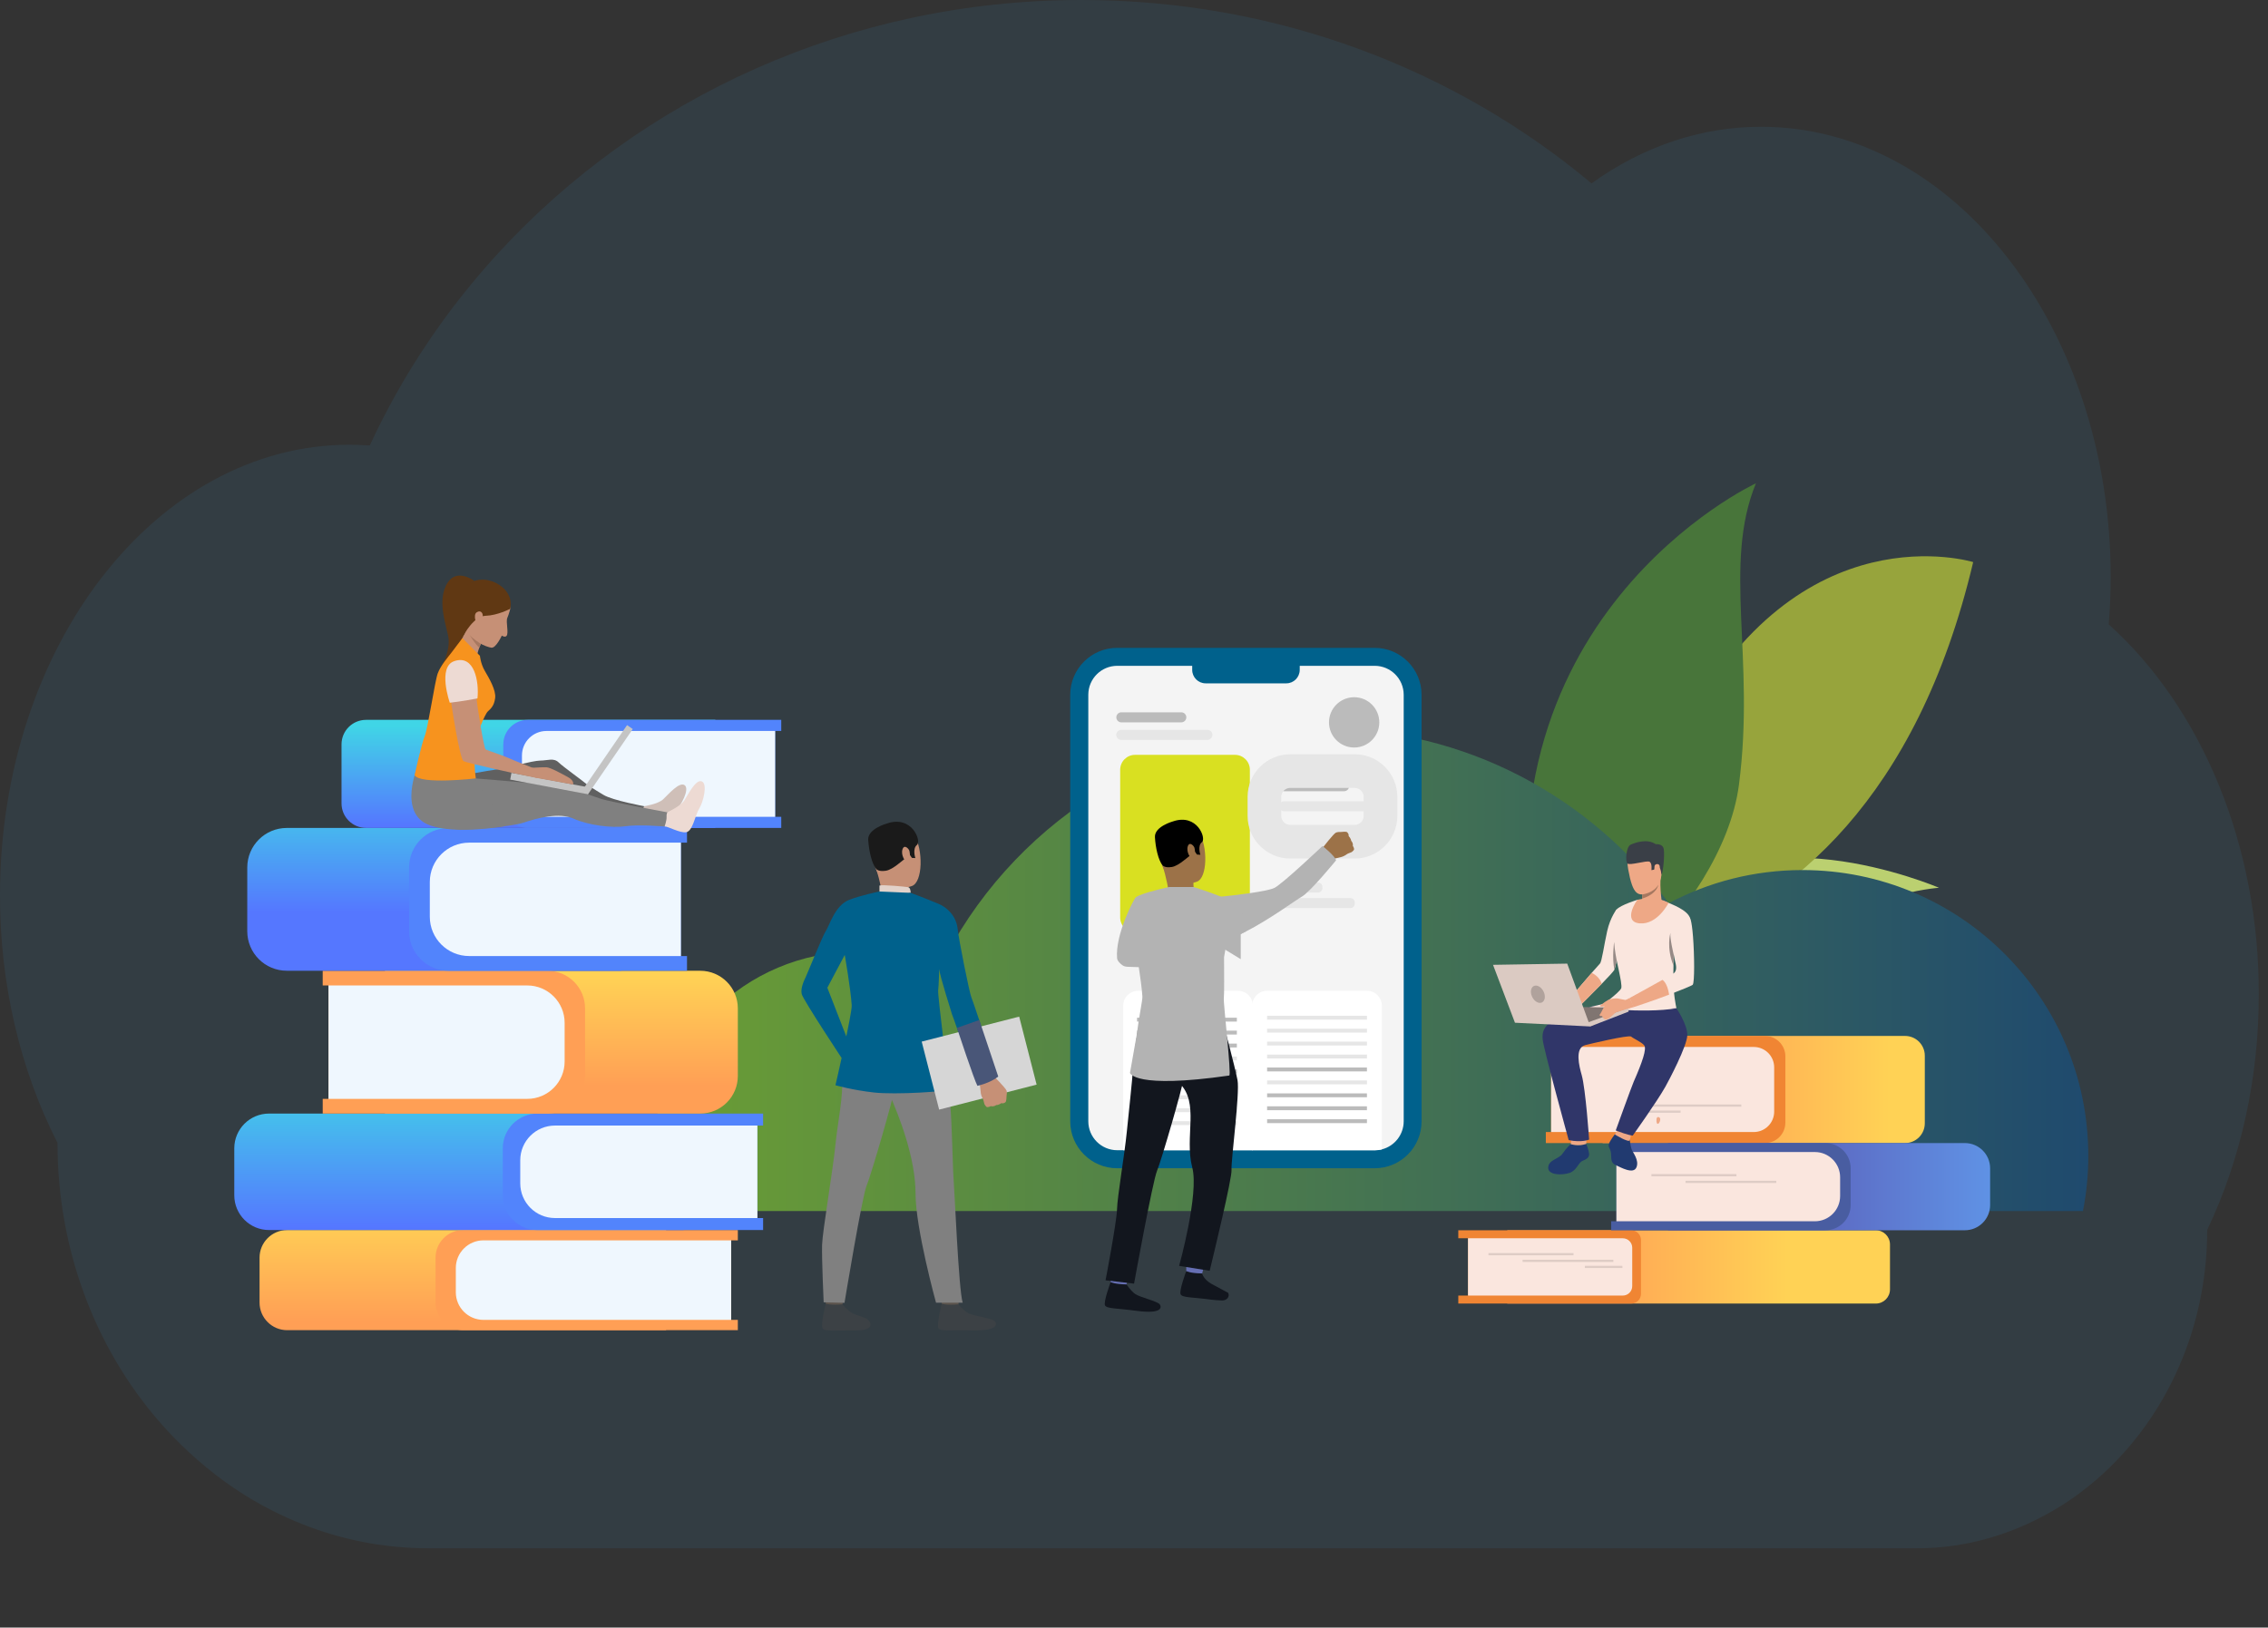 <svg width="202" height="145" viewBox="0 0 202 145" fill="none" xmlns="http://www.w3.org/2000/svg">
    <rect x="0" y="0" width="202" height="145" fill="#333333" stroke="none"/>
    <path opacity="0.1" d="M201.179 88.582C201.19 95.981 199.601 103.241 196.585 109.57C196.585 117.31 193.747 124.325 189.143 129.438C187.991 130.716 186.75 131.859 185.436 132.854C185.383 132.897 185.329 132.937 185.274 132.977C185.176 133.051 185.078 133.124 184.977 133.2L184.884 133.27C184.464 133.572 184.035 133.862 183.597 134.135C179.562 136.657 175.122 137.958 170.626 137.936H38.191C37.136 137.936 36.09 137.882 35.053 137.775C31.37 137.406 27.751 136.34 24.316 134.613C23.645 134.276 22.987 133.914 22.343 133.527C22.035 133.344 21.731 133.155 21.43 132.961C21.242 132.84 21.053 132.715 20.867 132.59C19.736 131.826 18.64 130.979 17.586 130.055C16.622 129.216 15.694 128.312 14.807 127.345C8.823 120.817 5.121 111.783 5.121 101.815C1.767 95.248 -0.013 87.583 6.74424e-05 79.754C6.74424e-05 57.59 13.935 39.622 31.126 39.622C31.654 39.622 32.182 39.642 32.709 39.678C32.785 39.678 32.859 39.678 32.934 39.691C35.833 33.411 39.707 27.641 44.365 22.562C57.069 8.723 75.636 0 96.318 0C113.696 0 129.581 6.159 141.749 16.336C146.359 13.022 151.567 11.285 156.863 11.294C174.051 11.294 187.99 29.262 187.99 51.426C187.987 52.828 187.928 54.23 187.814 55.624C191.957 59.353 195.334 64.294 197.66 70.03C199.986 75.766 201.193 82.129 201.179 88.582Z" fill="#3498DB"/>
    <path d="M172.696 79.09C172.696 79.09 155.221 71.58 148.472 81.758C141.723 91.936 151.178 91.303 151.178 91.303C151.178 91.303 151.703 96.009 160.629 84.871C164.835 79.622 172.696 79.09 172.696 79.09Z" fill="#BBD070"/>
    <path d="M175.742 50.076C175.742 50.076 160.23 45.265 150.016 64.941C139.803 84.616 130.621 86.172 130.621 86.172C130.621 86.172 165.706 92.467 175.742 50.076Z" fill="#97A43C"/>
    <path d="M137.072 87.307C138.431 93.849 153.404 81.235 154.879 69.923C156.353 58.612 153.417 50.312 156.393 43.056C156.393 43.056 130.383 55.095 137.072 87.307Z" fill="#48753A"/>
    <path d="M160.532 77.512C156.232 77.512 152.182 78.579 148.63 80.461C141.699 71.021 130.522 64.89 117.912 64.89C102.859 64.89 89.847 73.626 83.663 86.302C81.43 85.324 78.965 84.778 76.372 84.778C66.32 84.778 58.172 92.926 58.172 102.976C58.172 104.678 58.406 106.327 58.845 107.89H80.141H93.896H135.545H155.683H185.518C185.832 106.3 185.995 104.656 185.995 102.976C185.995 88.913 174.594 77.512 160.532 77.512Z" fill="url(#paint0_linear)"/>
    <path d="M142.742 101.834H169.674C170.645 101.834 171.433 101.046 171.433 100.074V94.05C171.433 93.078 170.645 92.29 169.674 92.29H142.742V101.834Z" fill="url(#paint1_linear)"/>
    <path d="M134.246 116.133H167.067C167.765 116.133 168.332 115.567 168.332 114.868V110.867C168.332 110.168 167.765 109.602 167.067 109.602H134.246V116.133Z" fill="url(#paint2_linear)"/>
    <path d="M130.75 110.315V115.419H129.883V116.133H145.282C145.764 116.133 146.156 115.742 146.156 115.259V110.475C146.156 109.993 145.763 109.602 145.282 109.602H129.883V110.315H130.75Z" fill="#F08533"/>
    <path d="M130.75 115.42H144.535C144.999 115.42 145.375 115.043 145.375 114.58V111.156C145.375 110.692 144.999 110.316 144.535 110.316H130.75V115.42Z" fill="#FAE6DE"/>
    <path d="M138.149 93.272V100.851H137.68V101.834H157.194C158.198 101.834 159.013 101.02 159.013 100.015V94.109C159.013 93.105 158.199 92.29 157.194 92.29H137.68V93.272H138.149Z" fill="#F08533"/>
    <path d="M138.152 100.851H156.199C157.203 100.851 158.018 100.037 158.018 99.032V95.091C158.018 94.086 157.204 93.272 156.199 93.272H138.152V100.851Z" fill="#FAE6DE"/>
    <path d="M148.559 109.601H175.002C176.244 109.601 177.251 108.594 177.251 107.352V104.083C177.251 102.841 176.244 101.834 175.002 101.834H148.559V109.601Z" fill="url(#paint3_linear)"/>
    <path d="M143.965 102.634V108.802H143.496V109.602H162.581C163.823 109.602 164.83 108.595 164.83 107.353V104.083C164.83 102.841 163.823 101.834 162.581 101.834H143.496V102.634H143.965V102.634Z" fill="#495DA1"/>
    <path d="M143.965 108.802H161.642C162.884 108.802 163.891 107.795 163.891 106.553V104.882C163.891 103.64 162.884 102.633 161.642 102.633H143.965V108.802Z" fill="#FAE6DE"/>
    <path d="M147.084 104.795H154.656V104.6H147.084V104.795Z" fill="#DECCC5"/>
    <path d="M150.121 105.388H158.207V105.193H150.121V105.388Z" fill="#DECCC5"/>
    <path d="M132.572 111.831H140.145V111.635H132.572V111.831Z" fill="#DECCC5"/>
    <path d="M135.609 112.424H143.695V112.229H135.609V112.424Z" fill="#DECCC5"/>
    <path d="M141.155 112.965H144.5V112.77H141.155V112.965Z" fill="#DECCC5"/>
    <path d="M147.004 98.593H155.09V98.397H147.004V98.593Z" fill="#DECCC5"/>
    <path d="M146.339 99.133H149.684V98.938H146.339V99.133Z" fill="#DECCC5"/>
    <path d="M147.539 99.682C147.539 99.584 147.644 99.435 147.808 99.564C147.971 99.692 147.769 100.162 147.637 100.121C147.504 100.079 147.539 99.783 147.539 99.682Z" fill="#EEA886"/>
    <path d="M145.141 101.47C145.141 101.47 145.22 102.116 145.325 102.401C145.43 102.686 146 103.344 145.759 103.976C145.498 104.662 144.358 104.001 143.893 103.792C143.428 103.582 143.534 103.203 143.485 102.739C143.435 102.274 143.208 102.261 143.292 101.935C143.376 101.608 143.884 100.982 143.884 100.982L145.141 101.47Z" fill="#213A70"/>
    <path d="M144.104 100.644C144.104 100.644 143.812 101.052 143.82 101.063C143.829 101.074 145.07 101.83 145.157 101.585C145.226 101.39 145.255 101.108 145.255 101.108L144.104 100.644Z" fill="#EEA886"/>
    <path d="M139.893 101.926C139.893 101.926 139.514 102.259 139.174 102.769C138.834 103.279 137.931 103.307 137.892 104.003C137.852 104.7 139.119 104.721 139.785 104.494C140.45 104.268 140.55 103.587 140.952 103.417C141.354 103.246 141.563 103.109 141.532 102.777C141.502 102.444 141.279 101.905 141.279 101.905C141.279 101.905 141.029 101.985 140.882 102.001C140.735 102.018 140.24 102.024 139.893 101.926Z" fill="#213A70"/>
    <path d="M144.45 83.053C144.45 83.053 144.195 84.568 143.99 85.569C143.907 85.975 143.831 86.296 143.784 86.398C143.726 86.525 143.247 87.038 142.662 87.641C141.634 88.699 140.277 90.031 140.277 90.031L139.746 89.024C139.746 89.024 140.952 87.61 141.769 86.667C142.147 86.231 142.443 85.895 142.496 85.847C142.667 85.694 142.866 84.188 143.144 82.947C143.423 81.706 143.982 81.02 143.982 81.02L144.45 83.053Z" fill="#FAE6DE"/>
    <path d="M142.662 87.642C141.634 88.699 140.277 90.031 140.277 90.031L139.746 89.024C139.746 89.024 140.952 87.611 141.769 86.668C142.019 86.79 142.479 87.084 142.662 87.642Z" fill="#EEA886"/>
    <path d="M139.954 101.462L139.895 101.927C139.895 101.927 140.554 102.16 141.281 101.906L141.295 101.493L139.954 101.462Z" fill="#EEA886"/>
    <path d="M149.312 89.826C149.35 89.961 142.328 89.826 142.328 89.826C142.328 89.826 144.27 88.413 144.397 88.035C144.523 87.657 143.902 85.391 143.821 84.653C143.756 84.064 143.594 81.424 143.983 81.02C144.39 80.599 145.854 80.157 145.854 80.157L147.988 80.236C147.988 80.236 148.34 80.31 148.592 80.427C148.844 80.544 150.284 81.057 150.518 81.776C150.752 82.496 149.081 84.809 149.081 84.809C149.081 84.809 149.078 84.913 149.073 85.083C149.067 85.31 149.057 85.655 149.049 86.03C149.038 86.515 149.028 87.049 149.028 87.439C149.026 88.356 149.274 89.691 149.312 89.826Z" fill="#FAE6DE"/>
    <path d="M149.314 89.826C149.314 89.826 150.269 91.229 150.282 92.186C150.296 93.144 148.588 96.352 148.329 96.811C147.552 98.19 145.42 101.166 145.42 101.166C145.42 101.166 145.053 101.157 143.906 100.711C143.906 100.711 145.324 96.781 145.504 96.373C146.266 94.642 146.691 93.414 146.435 93.118C146.179 92.821 145.48 92.524 145.278 92.348C145.076 92.173 141.551 93.014 141.181 93.11C140.225 93.358 140.661 95.022 140.873 95.768C141.227 97.016 141.536 101.524 141.536 101.524C141.536 101.524 140.855 101.814 139.714 101.568C139.714 101.568 137.473 93.43 137.402 92.621C137.33 91.811 137.294 90.477 142.816 89.462L149.314 89.826Z" fill="#303669"/>
    <path d="M146.442 75.52C146.442 75.52 144.589 75.102 145.012 77.434C145.435 79.765 145.881 79.948 146.999 79.466C148.116 78.983 148.016 77.49 148.072 76.757C148.128 76.025 147.032 75.545 146.442 75.52Z" fill="#EEA886"/>
    <path d="M145.949 80.756C145.949 80.756 146.77 81.626 148.066 80.835C148.066 80.835 147.776 78.95 147.929 78.032C148.081 77.114 146.237 79.454 146.237 79.454C146.261 79.467 146.277 79.555 146.281 79.679C146.284 79.785 146.278 79.917 146.262 80.053C146.224 80.358 146.128 80.68 145.949 80.756Z" fill="#EEA886"/>
    <path d="M147.981 77.954C147.981 77.954 147.933 77.219 147.664 77.196C147.396 77.173 147.355 77.469 147.355 77.469L147.084 77.52C147.084 77.52 147.17 76.876 146.901 76.764C146.633 76.652 145.165 77.119 144.951 76.93C144.736 76.741 144.837 75.435 145.226 75.256C145.615 75.077 146.689 74.677 147.476 75.209C147.476 75.209 148.09 75.139 148.18 75.634C148.271 76.129 148.148 77.586 147.981 77.954Z" fill="#3A3F47"/>
    <path d="M146.262 80.053C147.6 79.64 147.7 78.834 147.701 78.822C147.261 79.579 146.281 79.68 146.281 79.68C146.284 79.784 146.279 79.917 146.262 80.053Z" fill="#A77860"/>
    <path d="M148.612 80.437C148.612 80.437 147.633 82.387 146.05 82.262C144.468 82.135 145.781 80.175 145.853 80.157C145.931 80.138 147.475 79.753 148.612 80.437Z" fill="#EEA886"/>
    <path d="M141.527 89.728C141.527 89.728 146.377 90.326 149.315 89.826L143.701 89.124C143.701 89.125 143.667 89.268 141.527 89.728Z" fill="#FAE6DE"/>
    <path d="M145.154 88.904L144.793 89.087C144.793 89.087 144.876 89.661 145.073 89.835L145.479 89.731C145.479 89.731 145.394 89.102 145.154 88.904Z" fill="#EEA886"/>
    <path d="M150.764 87.729C150.691 87.812 149.738 88.195 148.661 88.611C147.19 89.177 145.53 89.714 145.53 89.714L145.152 88.904C145.152 88.904 146.89 87.96 148.065 87.297C148.62 86.984 149.049 86.734 149.109 86.677C149.298 86.497 149.346 86.209 149.207 85.706C149.068 85.203 148.749 82.891 148.713 82.621C148.677 82.352 148.803 81.632 149.477 81.596C150.152 81.56 150.495 81.751 150.495 81.751C150.495 81.751 150.664 81.821 150.79 83.458C150.917 85.094 150.935 87.531 150.764 87.729Z" fill="#FAE6DE"/>
    <path d="M149.075 85.083C149.068 85.31 149.059 85.655 149.051 86.029C148.392 84.416 148.773 83.128 148.779 83.106C148.707 83.544 149.07 85.061 149.075 85.083Z" fill="#968A86"/>
    <path d="M143.991 85.57C143.908 85.975 143.832 86.297 143.786 86.398C143.561 85.31 143.763 83.916 143.763 83.916C143.794 84.582 143.991 85.57 143.991 85.57Z" fill="#968A86"/>
    <path d="M148.661 88.611C147.19 89.178 145.477 89.731 145.477 89.731L145.152 88.904C145.152 88.904 146.89 87.96 148.065 87.297C148.065 87.297 148.492 87.505 148.661 88.611Z" fill="#EEA886"/>
    <path d="M145.048 89.779L138.156 89.678L141.636 91.445L145.048 89.779Z" fill="#807571"/>
    <path d="M141.637 91.445L145.05 90.123V89.779L141.367 91.108L141.637 91.445Z" fill="#DBCAC2"/>
    <path d="M144.867 89.1C144.867 89.1 144.436 89.032 144.139 88.963C143.908 88.909 143.336 88.984 143.19 89.132C143.044 89.279 142.581 90.309 142.493 90.372C142.405 90.435 142.538 90.58 142.692 90.507C142.692 90.507 142.833 90.958 143.182 90.789C143.531 90.62 143.768 90.252 143.951 90.187C144.134 90.123 145.198 89.795 145.198 89.795C145.198 89.795 145.141 88.99 144.867 89.1Z" fill="#EEA886"/>
    <path d="M143.3 89.064C143.3 89.064 143.023 89.197 142.951 89.257C142.879 89.316 142.586 89.535 142.515 89.587C142.444 89.638 142.622 89.785 143.145 89.558C143.669 89.332 143.3 89.064 143.3 89.064Z" fill="#EEA886"/>
    <path d="M141.636 91.445L139.586 85.847L132.977 85.955L134.93 91.113L141.636 91.445Z" fill="#DBCAC2"/>
    <path d="M137.473 88.324C137.675 88.727 137.614 89.166 137.337 89.305C137.06 89.443 136.672 89.228 136.471 88.825C136.269 88.422 136.33 87.983 136.607 87.844C136.883 87.706 137.271 87.92 137.473 88.324Z" fill="#B0A29C"/>
    <path d="M147.361 77.158C147.385 76.952 147.792 76.877 147.825 77.186C147.857 77.494 147.64 78.035 147.485 77.982C147.331 77.928 147.327 77.442 147.361 77.158Z" fill="#EEA886"/>
    <path d="M59.324 118.504H25.579C24.22 118.504 23.117 117.402 23.117 116.042V112.045C23.117 110.685 24.22 109.583 25.579 109.583H59.324V118.504Z" fill="url(#paint4_linear)"/>
    <path d="M65.123 110.501V117.586H65.715V118.504H41.255C39.895 118.504 38.793 117.402 38.793 116.042V112.045C38.793 110.685 39.895 109.583 41.255 109.583H65.715V110.501H65.123V110.501Z" fill="#FF9F55"/>
    <path d="M65.121 117.586H43.06C41.7 117.586 40.598 116.484 40.598 115.124V112.963C40.598 111.603 41.7 110.501 43.06 110.501H65.121V117.586Z" fill="#EFF7FE"/>
    <path d="M60.903 109.582H23.961C22.253 109.582 20.867 108.197 20.867 106.488V102.3C20.867 100.591 22.253 99.206 23.961 99.206H60.903V109.582Z" fill="url(#paint5_linear)"/>
    <path d="M67.457 100.276V108.515H67.967V109.583H47.875C46.167 109.583 44.781 108.198 44.781 106.489V102.301C44.781 100.592 46.167 99.207 47.875 99.207H67.967V100.275H67.457V100.276Z" fill="#5284FC"/>
    <path d="M67.457 108.514H49.43C47.721 108.514 46.336 107.129 46.336 105.42V103.368C46.336 101.659 47.721 100.274 49.43 100.274H67.457V108.514Z" fill="#EFF7FE"/>
    <path d="M34.289 99.205H62.366C64.216 99.205 65.715 97.706 65.715 95.857V89.833C65.715 87.984 64.216 86.484 62.366 86.484H34.289V99.205Z" fill="url(#paint6_linear)"/>
    <path d="M29.256 87.794V97.896H28.743V99.205H48.761C50.61 99.205 52.109 97.706 52.109 95.857V89.833C52.109 87.984 50.61 86.485 48.761 86.485H28.742V87.794H29.256Z" fill="#FF9F55"/>
    <path d="M29.258 97.896H46.96C48.798 97.896 50.289 96.406 50.289 94.567V91.122C50.289 89.284 48.798 87.793 46.96 87.793H29.258V97.896Z" fill="#EFF7FE"/>
    <path d="M55.315 86.481H25.543C23.599 86.481 22.023 84.905 22.023 82.961V77.281C22.023 75.337 23.6 73.761 25.543 73.761H55.315V86.481Z" fill="url(#paint7_linear)"/>
    <path d="M60.644 75.07V85.173H61.188V86.482H39.953C38.009 86.482 36.434 84.906 36.434 82.962V77.281C36.434 75.337 38.01 73.761 39.953 73.761H61.188V75.07H60.644Z" fill="#5284FC"/>
    <path d="M60.642 85.172H41.786C39.85 85.172 38.281 83.603 38.281 81.667V78.575C38.281 76.639 39.85 75.07 41.786 75.07H60.643V85.172H60.642Z" fill="#EFF7FE"/>
    <path d="M63.71 73.757H32.603C31.396 73.757 30.418 72.779 30.418 71.572V66.316C30.418 65.109 31.396 64.131 32.603 64.131H63.71V73.757Z" fill="url(#paint8_linear)"/>
    <path d="M69.038 65.122V72.767H69.582V73.758H47.013C45.806 73.758 44.828 72.78 44.828 71.573V66.316C44.828 65.109 45.806 64.131 47.013 64.131H69.582V65.122H69.038Z" fill="#5284FC"/>
    <path d="M69.038 72.766H48.673C47.467 72.766 46.488 71.788 46.488 70.581V67.306C46.488 66.099 47.467 65.121 48.673 65.121H69.038V72.766Z" fill="#EFF7FE"/>
    <path d="M56.789 73.046C56.789 73.046 57.109 72.56 57.16 72.272C57.212 71.984 57.372 71.824 57.372 71.824C57.372 71.824 58.588 71.644 59.055 71.216C59.523 70.78 60.515 69.602 60.982 69.954C61.45 70.306 60.643 71.798 60.169 72.246C59.696 72.694 59.049 73.482 58.46 73.424C57.871 73.367 57.071 73.091 56.789 73.046Z" fill="#CFBFB8"/>
    <path d="M56.787 72.97L57.376 71.824C57.376 71.824 54.572 71.312 53.746 70.813C53.542 70.691 53.337 70.563 53.145 70.448C52.709 70.179 52.351 69.948 52.223 69.84C51.819 69.494 50.193 68.341 49.752 67.919C49.31 67.496 48.798 67.753 48.113 67.759C47.428 67.765 44.95 68.45 44.208 68.553C43.465 68.649 40.789 69.148 40.789 69.148C41.263 70.441 56.787 72.97 56.787 72.97Z" fill="#606060"/>
    <path d="M40.64 69.116C40.64 69.116 42.151 69.333 42.541 69.365C42.938 69.397 45.185 69.577 46.273 69.679C47.355 69.781 49.487 69.724 49.91 69.91C50.332 70.095 52.778 70.921 53.578 71.183C54.378 71.44 59.57 72.394 59.57 72.394C59.57 72.394 59.66 73.098 59.199 73.635C59.199 73.635 56.907 73.431 55.703 73.61C54.493 73.789 52.387 73.514 51.1 72.938C49.82 72.355 47.791 72.886 46.651 73.283C45.518 73.68 41.177 74 40.633 73.879C40.089 73.757 39.014 73.239 38.233 72.387C37.452 71.529 40.64 69.116 40.64 69.116Z" fill="#808080"/>
    <path d="M59.195 73.629C59.195 73.629 59.387 73.078 59.368 72.79C59.349 72.502 59.439 72.361 59.439 72.361C59.439 72.361 60.604 71.836 60.949 71.305C61.295 70.774 61.974 69.385 62.511 69.615C63.049 69.845 62.627 71.484 62.275 72.035C61.922 72.585 61.705 74.058 61.116 74.141C60.54 74.231 59.477 73.603 59.195 73.629Z" fill="#EDDAD3"/>
    <path d="M37.245 68.149C37.245 68.149 35.337 72.483 38.301 73.533C40.663 74.372 45.023 73.597 45.023 73.597L42.341 69.372L37.245 68.149Z" fill="#808080"/>
    <path d="M42.156 51.799C41.426 51.959 41.861 53.783 41.375 56.338C40.888 58.892 39.352 59.289 39.352 59.289C39.352 59.289 40.037 58.156 39.96 56.971C39.902 56.05 38.782 53.527 39.889 51.876C40.747 50.602 42.252 51.76 42.252 51.76L42.156 51.799Z" fill="#603813"/>
    <path d="M41.062 57.112L42.477 58.566C42.49 58.297 42.586 57.977 42.689 57.701C42.74 57.567 42.791 57.452 42.829 57.356C42.881 57.234 42.919 57.157 42.919 57.157L41.658 55.826L41.062 57.112Z" fill="#C69076"/>
    <path d="M42.745 58.425C42.745 58.425 42.803 59.123 43.18 59.769C43.558 60.416 44.192 61.485 44.102 62.183C44.013 62.881 43.718 63.13 43.449 63.38C43.18 63.63 42.444 65.441 42.355 66.139C42.265 66.837 42.207 68.284 42.38 69.347C42.38 69.347 37.425 69.923 36.926 69.058C36.926 69.058 37.54 66.274 37.828 65.576C38.117 64.878 38.725 60.704 38.987 59.993C39.25 59.283 39.864 58.598 40.236 58.105C40.569 57.663 41.183 56.85 41.183 56.85L42.745 58.425Z" fill="#F7931E"/>
    <path d="M43.368 51.946C44.021 51.991 45.429 52.484 45.448 54.231C45.448 54.231 45.339 54.692 45.186 55.044C45.032 55.396 45.333 56.389 45.115 56.651C44.974 56.818 44.693 56.626 44.693 56.626C44.693 56.626 44.174 57.759 43.764 57.701C43.355 57.644 41.825 57.138 41.261 55.595C40.692 54.046 40.724 51.773 43.368 51.946Z" fill="#C69076"/>
    <path d="M45.444 54.238C45.444 54.238 44.304 54.833 43.242 54.859C42.179 54.885 41.302 56.587 41.302 56.587C41.302 56.587 40.015 53.694 41.487 52.228C42.96 50.768 45.905 52.253 45.444 54.238Z" fill="#603813"/>
    <path d="M42.994 54.846C43.013 54.641 42.821 54.315 42.456 54.551C42.091 54.788 42.43 55.806 42.712 55.742C42.994 55.678 42.974 55.057 42.994 54.846Z" fill="#C69076"/>
    <path d="M41.816 56.549C41.836 56.581 42.354 57.432 42.687 57.701C42.738 57.567 42.789 57.452 42.828 57.355C42.828 57.355 42.085 56.914 41.816 56.549Z" fill="#A77860"/>
    <path d="M52.48 70.156L45.555 68.849L45.441 69.453L52.367 70.76L52.48 70.156Z" fill="#C4C4C4"/>
    <path d="M55.849 64.601L51.863 70.414L52.37 70.762L56.356 64.949L55.849 64.601Z" fill="#C4C4C4"/>
    <path d="M51.047 69.89C51.079 69.737 51.047 69.481 50.56 69.218C50.074 68.956 49.03 68.367 48.659 68.354C48.288 68.341 47.564 68.399 47.417 68.399C47.27 68.399 47.647 69.276 47.647 69.276L51.047 69.89Z" fill="#C69076"/>
    <path d="M47.589 68.463C47.589 68.463 45.566 67.669 45.24 67.509C44.913 67.349 43.383 66.837 43.249 66.766C43.114 66.696 42.474 62.88 42.416 61.914C42.359 60.953 42.301 58.918 41.219 59.007C40.131 59.097 39.875 59.807 40.009 61.216C40.144 62.618 40.95 67.643 41.29 67.81C41.629 67.983 45.528 68.853 47.583 69.263C49.542 69.66 47.589 68.463 47.589 68.463Z" fill="#C69076"/>
    <path d="M42.526 62.221C42.526 62.221 40.964 62.515 40.061 62.605C40.061 62.605 38.941 59.404 40.464 58.898C42.276 58.284 42.679 60.767 42.526 62.221Z" fill="#EDDAD3"/>
    <path d="M75.164 115.267C75.164 115.267 75.036 116.182 75.017 116.323C74.998 116.464 73.557 116.24 73.557 116.24L73.442 115.145C73.442 115.145 74.985 115.133 75.164 115.267Z" fill="#5C544D"/>
    <path d="M75.031 116.202C75.031 116.202 75.486 116.752 75.927 116.995C76.369 117.239 77.061 117.335 77.323 117.584C77.509 117.764 78.008 118.538 76.177 118.526C74.346 118.513 73.456 118.634 73.264 118.34C73.066 118.045 73.546 116.144 73.546 116.144C73.546 116.144 73.981 116.298 75.031 116.202Z" fill="#3C4145"/>
    <path d="M85.492 115.267C85.492 115.267 85.364 116.182 85.345 116.323C85.326 116.464 83.885 116.24 83.885 116.24L83.77 115.145C83.77 115.145 85.313 115.133 85.492 115.267Z" fill="#5C544D"/>
    <path d="M85.356 116.202C85.356 116.202 85.811 116.752 86.253 116.995C86.694 117.239 88.32 117.437 88.583 117.687C88.769 117.866 89.082 118.59 86.502 118.526C84.671 118.474 83.782 118.634 83.59 118.34C83.391 118.045 83.871 116.144 83.871 116.144C83.871 116.144 84.281 116.31 85.356 116.202Z" fill="#3C4145"/>
    <path d="M75.677 91.561C75.677 91.561 74.909 93.84 75.011 95.805C75.114 97.77 74.615 99.915 74.41 101.97C74.186 104.255 73.257 109.671 73.219 110.894C73.181 112.117 73.36 116.022 73.36 116.022L75.216 116.067C75.216 116.067 76.778 106.605 77.182 105.638C77.585 104.672 79.589 97.79 79.659 97.015C79.73 96.234 75.677 91.561 75.677 91.561Z" fill="#808080"/>
    <path d="M83.489 91.964C83.489 91.964 84.507 97.348 84.641 98.545C84.775 99.749 84.865 104.358 84.936 105.114C85.006 105.863 85.384 114.94 85.742 116.054H83.367C83.367 116.054 81.543 109.454 81.543 106.336C81.543 103.212 80.134 99.55 79.225 97.489C78.316 95.427 76.235 95.383 75.678 91.561C75.678 91.561 82.727 90.754 83.489 91.964Z" fill="#808080"/>
    <path d="M78.663 73.578C78.663 73.578 80.532 72.88 81.397 74.301C82.261 75.729 82.178 78.578 81.23 78.93C80.289 79.282 78.868 79.097 78.388 78.207C77.908 77.317 77.466 76.023 77.492 75.166C77.511 74.301 78.17 73.828 78.663 73.578Z" fill="#C69076"/>
    <path d="M80.913 78.847C80.913 78.847 80.836 79.34 80.964 79.576C81.092 79.82 78.608 79.826 78.608 79.826C78.608 79.826 78.41 78.514 78.025 77.4C77.648 76.286 80.913 78.847 80.913 78.847Z" fill="#C69076"/>
    <path d="M78.025 77.4C78.025 77.4 78.198 77.681 78.896 77.573C79.593 77.464 80.445 76.535 80.739 76.433C81.034 76.331 81.034 76.158 81.034 76.158L81.219 76.427L81.527 76.446C81.527 76.446 81.245 75.614 81.668 75.274C82.097 74.935 81.226 72.585 78.985 73.367C78.985 73.367 77.263 73.84 77.327 74.82C77.391 75.799 77.641 76.913 78.025 77.4Z" fill="#1A1A1A"/>
    <path d="M81.113 79.545C81.113 79.545 81.107 79.084 80.896 79.039C80.684 78.994 78.585 78.796 78.329 78.892V79.429C78.329 79.436 78.821 79.737 81.113 79.545Z" fill="#E2D2CA"/>
    <path d="M80.994 75.799C80.955 75.633 80.539 75.166 80.379 75.671C80.219 76.171 80.622 76.849 80.847 76.792C81.064 76.734 81.09 76.216 80.994 75.799Z" fill="#C69076"/>
    <path d="M81.113 79.544C81.113 79.544 82.265 79.961 83.597 80.524C83.597 80.524 85.133 81.1 85.3 82.79C85.389 83.693 86.343 88.462 86.522 88.872C86.702 89.275 88.827 95.767 88.904 95.901C88.981 96.036 87.169 96.785 87.047 96.727C86.926 96.669 84.992 90.805 84.794 90.37C84.794 90.37 83.68 86.855 83.648 86.331C83.648 86.331 83.616 87.822 83.558 88.245C83.501 88.661 84.551 96.798 84.519 97.028C84.487 97.252 79.736 97.54 77.841 97.329C75.94 97.118 74.41 96.682 74.41 96.682C74.41 96.682 75.908 90.261 75.857 89.551C75.754 88.001 75.236 85.076 75.236 85.076L73.687 87.995L75.671 93.097L75.217 94.647C75.217 94.647 71.529 89.077 71.407 88.565C71.286 88.059 71.587 87.406 71.785 86.99C71.977 86.574 73.258 83.379 73.558 82.931C73.859 82.483 74.365 80.684 75.588 80.185C76.612 79.769 78.328 79.423 78.328 79.423L81.113 79.544Z" fill="#00618C"/>
    <path d="M82.091 92.795L90.773 90.569L92.327 96.628L83.645 98.854L82.091 92.795Z" fill="#D6D6D6"/>
    <path d="M87.854 98.603C87.854 98.603 87.707 98.449 87.675 98.353C87.675 98.353 87.63 98.168 87.592 98.04C87.579 98.001 87.566 97.963 87.56 97.944C87.521 97.854 87.4 97.662 87.361 97.419C87.323 97.169 87.214 96.061 87.214 96.061L87.886 95.895L88.424 95.78C88.424 95.78 89.589 96.945 89.653 97.169C89.66 97.188 89.666 97.214 89.666 97.233C89.698 97.431 89.64 97.591 89.647 97.694C89.647 97.732 89.64 98.117 89.551 98.193C89.429 98.296 89.301 98.315 89.192 98.276C89.192 98.276 88.936 98.462 88.725 98.449C88.725 98.449 88.495 98.629 88.238 98.539C88.251 98.539 88.001 98.693 87.854 98.603Z" fill="#C69076"/>
    <path d="M85.229 91.574C85.229 91.574 86.772 96.241 87.054 96.734C87.054 96.734 88.187 96.497 88.91 95.908L87.22 90.87L85.229 91.574Z" fill="#495678"/>
    <path d="M122.432 104.078H99.501C97.196 104.078 95.32 102.202 95.32 99.898V61.896C95.32 59.592 97.196 57.716 99.501 57.716H122.432C124.737 57.716 126.613 59.592 126.613 61.896V99.891C126.619 102.202 124.743 104.078 122.432 104.078ZM99.507 60.917C98.969 60.917 98.528 61.358 98.528 61.896V99.891C98.528 100.429 98.969 100.871 99.507 100.871H122.432C122.97 100.871 123.412 100.429 123.412 99.891V61.896C123.412 61.358 122.97 60.917 122.432 60.917H99.507Z" fill="#00618C"/>
    <path d="M125.021 61.896V99.891C125.021 101.095 124.195 102.113 123.075 102.395C122.87 102.446 122.659 102.471 122.441 102.471H99.51C98.082 102.471 96.93 101.313 96.93 99.891V61.896C96.93 60.469 98.088 59.316 99.51 59.316H122.435C123.862 59.316 125.021 60.475 125.021 61.896Z" fill="#F4F4F4"/>
    <path d="M114.564 60.878H107.381C106.721 60.878 106.184 60.341 106.184 59.681V58.804H115.761V59.681C115.754 60.347 115.223 60.878 114.564 60.878Z" fill="#00618C"/>
    <path d="M120.608 66.595C121.845 66.595 122.848 65.592 122.848 64.354C122.848 63.117 121.845 62.114 120.608 62.114C119.37 62.114 118.367 63.117 118.367 64.354C118.367 65.592 119.37 66.595 120.608 66.595Z" fill="#BBBBBB"/>
    <path d="M105.213 64.354H99.874C99.631 64.354 99.426 64.156 99.426 63.906C99.426 63.663 99.624 63.458 99.874 63.458H105.213C105.456 63.458 105.661 63.657 105.661 63.906C105.661 64.156 105.456 64.354 105.213 64.354Z" fill="#BBBBBB"/>
    <path d="M119.717 70.488H114.378C114.135 70.488 113.93 70.289 113.93 70.039C113.93 69.796 114.128 69.591 114.378 69.591H119.717C119.96 69.591 120.165 69.79 120.165 70.039C120.159 70.289 119.96 70.488 119.717 70.488Z" fill="#BBBBBB"/>
    <path d="M107.536 65.917H99.866C99.623 65.917 99.418 65.718 99.418 65.469C99.418 65.225 99.616 65.02 99.866 65.02H107.536C107.779 65.02 107.984 65.219 107.984 65.469C107.984 65.712 107.785 65.917 107.536 65.917Z" fill="#E6E6E6"/>
    <path d="M122.039 72.28H114.37C114.127 72.28 113.922 72.082 113.922 71.832C113.922 71.589 114.12 71.384 114.37 71.384H122.039C122.283 71.384 122.488 71.582 122.488 71.832C122.488 72.075 122.289 72.28 122.039 72.28Z" fill="#E6E6E6"/>
    <path d="M120.273 80.897H114.312C114.095 80.897 113.922 80.724 113.922 80.507V80.398C113.922 80.18 114.095 80.007 114.312 80.007H120.273C120.49 80.007 120.663 80.18 120.663 80.398V80.507C120.663 80.724 120.49 80.897 120.273 80.897Z" fill="#E6E6E6"/>
    <path d="M117.392 79.514H114.312C114.095 79.514 113.922 79.341 113.922 79.124V79.015C113.922 78.797 114.095 78.624 114.312 78.624H117.392C117.609 78.624 117.782 78.797 117.782 79.015V79.124C117.782 79.335 117.609 79.514 117.392 79.514Z" fill="#E6E6E6"/>
    <path d="M110.006 84.559L109.021 83.957L108.086 84.559V82.376H110.006V84.559Z" fill="white" stroke="#B3B3B3" stroke-miterlimit="10"/>
    <path d="M109.993 83.061H101.095C100.365 83.061 99.769 82.465 99.769 81.736V68.573C99.769 67.843 100.365 67.248 101.095 67.248H109.993C110.723 67.248 111.319 67.843 111.319 68.573V81.736C111.312 82.472 110.723 83.061 109.993 83.061Z" fill="#D9E021"/>
    <path d="M111.582 102.478H111.524H100.039V89.591C100.039 88.861 100.634 88.266 101.364 88.266H110.263C110.897 88.266 111.434 88.714 111.556 89.316C111.575 89.405 111.582 89.495 111.582 89.591V102.478Z" fill="white"/>
    <path d="M111.523 102.478V89.591C111.523 89.495 111.53 89.405 111.555 89.316C111.683 88.714 112.215 88.266 112.849 88.266H121.747C122.477 88.266 123.072 88.861 123.072 89.591V102.401C122.867 102.452 122.656 102.478 122.439 102.478H111.587" fill="white"/>
    <path d="M120.652 74.988H114.922C113.648 74.988 112.617 73.957 112.617 72.683V70.999C112.617 69.725 113.648 68.695 114.922 68.695H120.652C121.926 68.695 122.956 69.725 122.956 70.999V72.683C122.956 73.957 121.919 74.988 120.652 74.988Z" stroke="#E6E6E6" stroke-width="3" stroke-miterlimit="10"/>
    <path d="M110.162 90.666H101.27V91.012H110.162V90.666Z" fill="#BBBBBB"/>
    <path d="M110.162 91.819H101.27V92.165H110.162V91.819Z" fill="#BBBBBB"/>
    <path d="M110.162 92.971H101.27V93.317H110.162V92.971Z" fill="#BBBBBB"/>
    <path d="M110.162 94.124H101.27V94.469H110.162V94.124Z" fill="#E6E6E6"/>
    <path d="M110.162 95.275H101.27V95.621H110.162V95.275Z" fill="#BBBBBB"/>
    <path d="M110.162 96.428H101.27V96.774H110.162V96.428Z" fill="#E6E6E6"/>
    <path d="M110.162 97.581H101.27V97.926H110.162V97.581Z" fill="#E6E6E6"/>
    <path d="M110.162 98.733H101.27V99.079H110.162V98.733Z" fill="#E6E6E6"/>
    <path d="M110.162 99.885H101.27V100.231H110.162V99.885Z" fill="#E6E6E6"/>
    <path d="M121.748 99.712H112.855V100.058H121.748V99.712Z" fill="#BBBBBB"/>
    <path d="M121.748 98.56H112.855V98.906H121.748V98.56Z" fill="#BBBBBB"/>
    <path d="M121.748 97.408H112.855V97.753H121.748V97.408Z" fill="#BBBBBB"/>
    <path d="M121.748 96.255H112.855V96.601H121.748V96.255Z" fill="#E6E6E6"/>
    <path d="M121.748 95.103H112.855V95.449H121.748V95.103Z" fill="#BBBBBB"/>
    <path d="M121.748 93.951H112.855V94.296H121.748V93.951Z" fill="#E6E6E6"/>
    <path d="M121.748 92.798H112.855V93.144H121.748V92.798Z" fill="#E6E6E6"/>
    <path d="M121.748 91.646H112.855V91.992H121.748V91.646Z" fill="#E6E6E6"/>
    <path d="M121.748 90.494H112.855V90.839H121.748V90.494Z" fill="#E6E6E6"/>
    <path d="M120.584 75.721C120.584 75.721 120.456 75.881 120.367 75.92C120.367 75.92 120.194 75.984 120.079 76.035C120.04 76.054 120.008 76.067 119.989 76.08C119.906 76.131 119.739 76.266 119.509 76.336C119.279 76.4 118.229 76.643 118.229 76.643L117.985 76.022L117.812 75.516C117.812 75.516 118.786 74.255 118.99 74.172C119.01 74.166 119.029 74.153 119.054 74.153C119.24 74.095 119.4 74.134 119.503 74.114C119.541 74.108 119.912 74.063 119.989 74.147C120.098 74.255 120.136 74.371 120.117 74.479C120.117 74.479 120.328 74.697 120.341 74.902C120.341 74.902 120.54 75.1 120.488 75.356C120.476 75.35 120.655 75.568 120.584 75.721Z" fill="#9C7248"/>
    <path d="M104.134 73.385C104.134 73.385 105.94 72.712 106.772 74.082C107.604 75.459 107.527 78.212 106.612 78.544C105.703 78.884 104.333 78.705 103.865 77.847C103.398 76.989 102.975 75.74 103.001 74.915C103.027 74.082 103.66 73.621 104.134 73.385Z" fill="#9C7248"/>
    <path d="M106.313 78.468C106.313 78.468 106.242 78.942 106.358 79.172C106.479 79.403 104.085 79.409 104.085 79.409C104.085 79.409 103.893 78.141 103.522 77.072C103.157 75.997 106.313 78.468 106.313 78.468Z" fill="#9C7248"/>
    <path d="M103.531 77.072C103.531 77.072 103.697 77.347 104.369 77.239C105.041 77.13 105.867 76.233 106.149 76.137C106.431 76.041 106.431 75.875 106.431 75.875L106.61 76.131L106.911 76.15C106.911 76.15 106.635 75.35 107.052 75.023C107.461 74.697 106.623 72.431 104.465 73.18C104.465 73.18 102.807 73.634 102.865 74.582C102.916 75.523 103.159 76.598 103.531 77.072Z" fill="black"/>
    <path d="M106.385 75.529C106.346 75.369 105.943 74.921 105.789 75.401C105.636 75.888 106.02 76.534 106.237 76.483C106.455 76.426 106.481 75.933 106.385 75.529Z" fill="#9C7248"/>
    <path d="M107.295 112.558C107.295 112.558 107.077 113.422 107.045 113.556C107.013 113.684 105.656 113.326 105.656 113.326V112.263C105.656 112.27 107.135 112.417 107.295 112.558Z" fill="#666FB3"/>
    <path d="M108.97 91.233C108.97 91.233 109.962 94.908 110.218 96.22C110.442 97.366 109.623 103.486 109.687 104.21C109.751 104.933 108.048 111.943 107.741 113.211L105.02 112.775C105.02 112.775 106.806 106.361 106.191 104.018C105.462 101.233 106.896 98.256 105.007 96.451C103.439 94.952 102.12 94.415 101.582 90.727C101.582 90.734 108.24 90.061 108.97 91.233Z" fill="#12161E"/>
    <path d="M107.907 114.382C107.171 113.966 107.068 113.448 107.068 113.448C106.025 113.441 105.653 113.236 105.653 113.236C105.653 113.236 104.994 115.01 105.154 115.311C105.314 115.618 106.178 115.554 107.932 115.791C108.156 115.823 108.509 115.842 108.841 115.855C109.238 115.874 109.565 115.535 109.386 115.176L107.907 114.382Z" fill="#12161E"/>
    <path d="M100.557 113.537C100.557 113.537 100.339 114.401 100.307 114.536C100.275 114.664 98.918 114.305 98.918 114.305V113.243C98.918 113.249 100.397 113.396 100.557 113.537Z" fill="#666FB3"/>
    <path d="M101.583 90.733C101.583 90.733 101.09 92.776 100.942 94.824C100.808 96.713 100.558 98.793 100.366 100.772C100.149 102.98 99.521 106.54 99.489 107.724C99.457 108.902 98.465 114.062 98.465 114.062L101.006 114.356C101.006 114.356 102.658 105.246 103.049 104.312C103.439 103.384 105.372 96.738 105.436 95.996C105.494 95.24 101.583 90.733 101.583 90.733Z" fill="#12161E"/>
    <path d="M100.334 114.427C100.334 114.427 100.711 115.003 101.115 115.285C101.518 115.567 103.055 115.919 103.279 116.188C103.439 116.38 103.669 117.109 101.198 116.777C99.444 116.54 98.58 116.597 98.42 116.296C98.26 115.989 98.919 114.222 98.919 114.222C98.919 114.222 99.297 114.414 100.334 114.427Z" fill="#12161E"/>
    <path d="M109.326 83.89C109.569 83.736 109.883 83.525 110.971 82.981C112.994 81.969 115.491 80.132 115.965 79.87C116.695 79.46 118.999 76.643 118.999 76.643C118.878 76.221 117.789 75.369 117.789 75.369C117.789 75.369 114.294 78.679 113.532 79.089C112.873 79.441 109.633 79.793 108.737 79.882C108.59 79.895 108.506 79.908 108.506 79.908C107.565 81.182 108.807 84.229 109.326 83.89Z" fill="#B3B3B3"/>
    <path d="M99.493 85.369C99.513 85.606 99.781 85.862 99.967 85.99C100.082 86.073 100.23 86.118 100.377 86.124L100.486 86.131L102.361 86.195C102.361 86.195 103.757 81.688 101.139 79.966C101.062 79.972 99.314 83.199 99.493 85.369Z" fill="#B3B3B3"/>
    <path d="M109.482 95.817C109.699 95.784 108.944 89.338 109.001 88.934C109.04 88.666 109.033 86.566 109.021 85.26L109.258 83.935C109.392 83.839 109.565 83.73 109.776 83.608C110.103 83.416 110.512 83.205 110.973 82.974C110.922 82.661 110.884 82.417 110.871 82.27C110.756 81.111 109.975 80.49 109.533 80.234C109.354 80.132 109.226 80.081 109.226 80.081C109.059 80.01 108.893 79.94 108.733 79.876C107.67 79.441 106.313 79.024 106.313 79.024H104.136C104.136 79.024 102.484 79.357 101.492 79.761C101.364 79.812 101.249 79.876 101.134 79.959L101.428 86.156C101.428 86.156 101.428 86.156 101.428 86.162V86.169C101.562 87.04 101.703 88.07 101.748 88.787C101.767 89.082 101.428 90.663 101.255 92.116L100.641 95.586C100.653 95.593 101.006 97.033 109.482 95.817Z" fill="#B3B3B3"/>
    <defs>
    <linearGradient id="paint0_linear" x1="58.172" y1="86.389" x2="185.995" y2="86.389" gradientUnits="userSpaceOnUse">
    <stop stop-color="#6B9E34"/>
    <stop offset="0.135" stop-color="#61933C"/>
    <stop offset="1" stop-color="#1F4A6E"/>
    </linearGradient>
    <linearGradient id="paint1_linear" x1="149.314" y1="97.062" x2="168.293" y2="97.062" gradientUnits="userSpaceOnUse">
    <stop stop-color="#FF9F55"/>
    <stop offset="1" stop-color="#FFD255"/>
    </linearGradient>
    <linearGradient id="paint2_linear" x1="140.398" y1="112.868" x2="159.194" y2="112.868" gradientUnits="userSpaceOnUse">
    <stop stop-color="#FF9F55"/>
    <stop offset="1" stop-color="#FFD255"/>
    </linearGradient>
    <linearGradient id="paint3_linear" x1="182.106" y1="105.718" x2="146.257" y2="105.718" gradientUnits="userSpaceOnUse">
    <stop stop-color="#609FF0"/>
    <stop offset="1" stop-color="#5A3F9E"/>
    </linearGradient>
    <linearGradient id="paint4_linear" x1="41.221" y1="117.713" x2="41.221" y2="108.144" gradientUnits="userSpaceOnUse">
    <stop stop-color="#FF9F55"/>
    <stop offset="1" stop-color="#FFD255"/>
    </linearGradient>
    <linearGradient id="paint5_linear" x1="40.885" y1="96.138" x2="40.885" y2="109.384" gradientUnits="userSpaceOnUse">
    <stop stop-color="#40D5E6"/>
    <stop offset="1" stop-color="#5577FF"/>
    </linearGradient>
    <linearGradient id="paint6_linear" x1="50.002" y1="96.774" x2="50.002" y2="86.871" gradientUnits="userSpaceOnUse">
    <stop stop-color="#FF9F55"/>
    <stop offset="1" stop-color="#FFD255"/>
    </linearGradient>
    <linearGradient id="paint7_linear" x1="38.669" y1="70.149" x2="38.669" y2="81.274" gradientUnits="userSpaceOnUse">
    <stop stop-color="#40D5E6"/>
    <stop offset="1" stop-color="#5577FF"/>
    </linearGradient>
    <linearGradient id="paint8_linear" x1="47.064" y1="64.663" x2="47.064" y2="73.561" gradientUnits="userSpaceOnUse">
    <stop stop-color="#40D5E6"/>
    <stop offset="1" stop-color="#5577FF"/>
    </linearGradient>
    </defs>
</svg>
